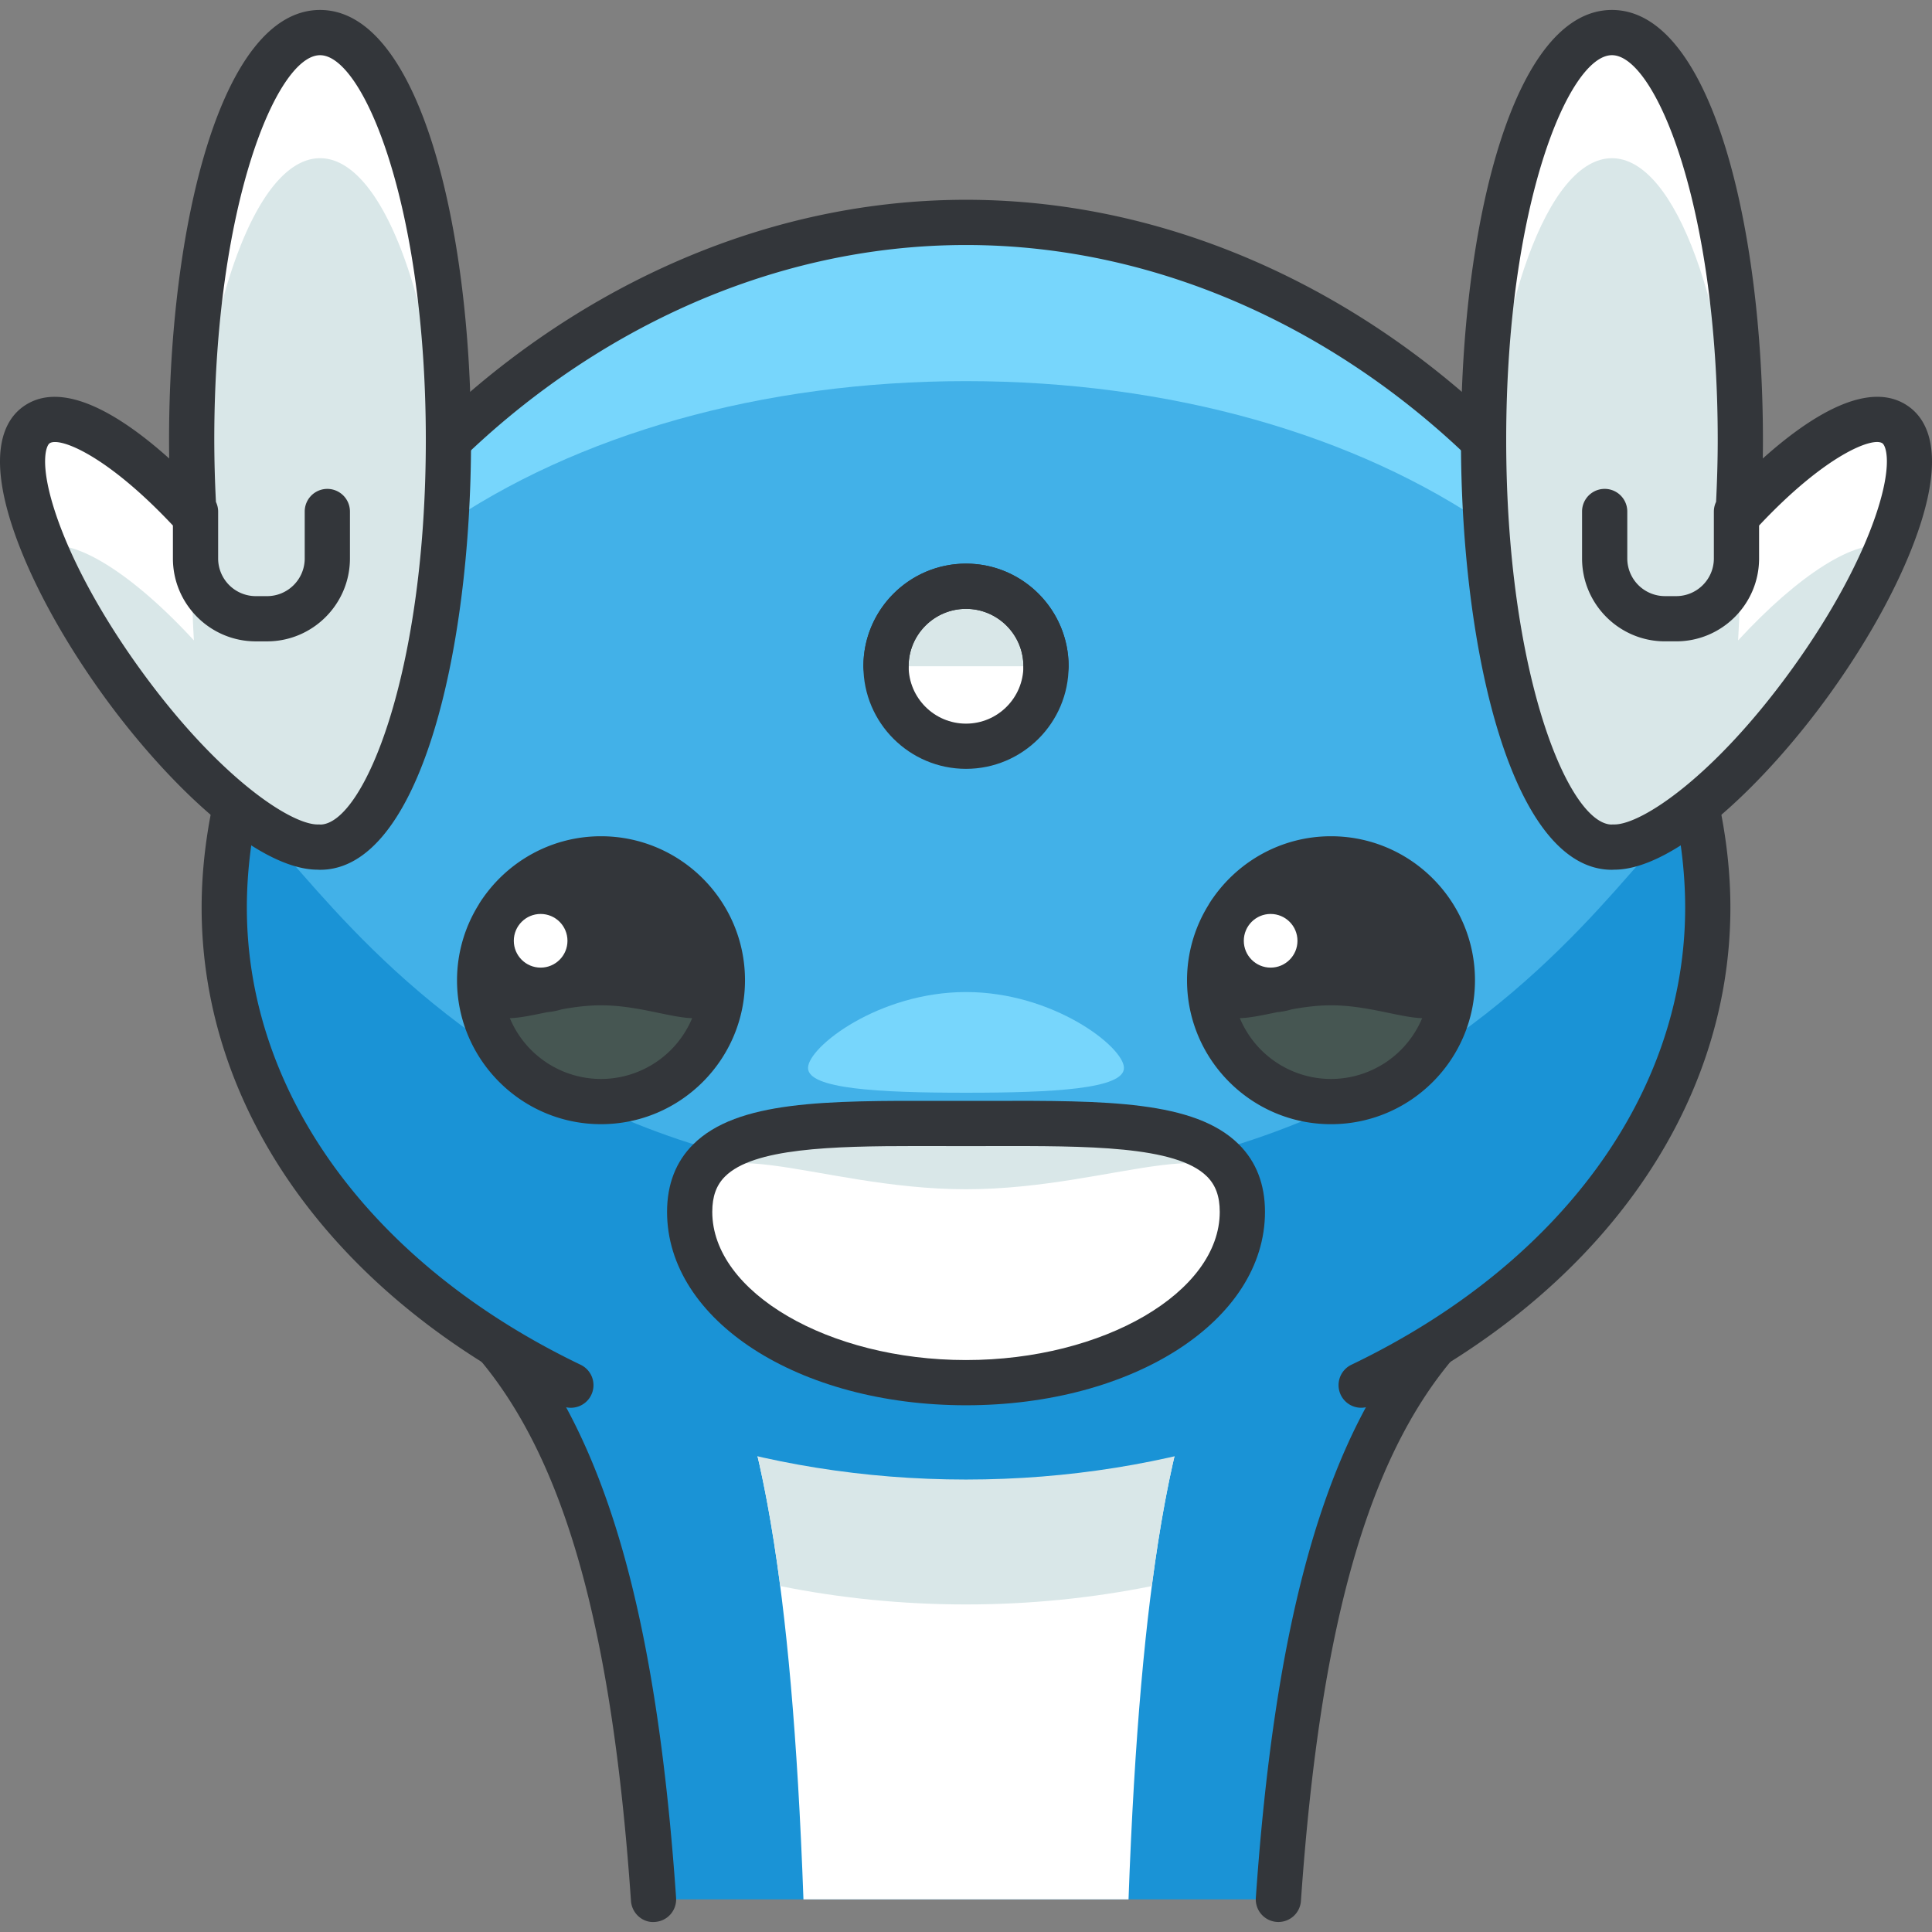 <svg xmlns="http://www.w3.org/2000/svg" viewBox="0 0 128.169 128.169"><rect x="0" y="0" width="128.169" height="128.169" fill="#808080" stroke="none"/><path d="M84.808 126.005c1.508-21.699 5.67-31.811 11.326-37.834H32.035c5.658 6.023 9.818 16.135 11.32 37.834h41.453z" fill="#1a93d6"/><path d="M74.867 126.005c.784-21.699 2.95-31.811 5.894-37.834h-33.35c2.943 6.023 5.108 16.135 5.89 37.834h21.566z" fill="#fff"/><path d="M51.759 105.22c3.939.795 8.069 1.219 12.326 1.219s8.387-.426 12.327-1.219c1.077-8.275 2.57-13.41 4.349-17.049h-33.35c1.778 3.639 3.272 8.773 4.348 17.049z" fill="#d9e7e8"/><path d="M84.81 127.505a1.5 1.5 0 0 1-1.498-1.604c1.214-17.477 4.218-28.87 9.63-36.23H35.228c5.413 7.359 8.415 18.753 9.624 36.23a1.5 1.5 0 0 1-1.393 1.6c-.813.082-1.543-.565-1.6-1.393-1.308-18.881-4.674-30.264-10.918-36.91a1.501 1.501 0 0 1 1.094-2.527h64.099a1.5 1.5 0 0 1 1.094 2.526c-6.243 6.648-9.611 18.032-10.924 36.911a1.5 1.5 0 0 1-1.494 1.397z" fill="#33363a"/><path d="M113.294 60.212c0 20.676-22.032 37.441-49.209 37.441-27.178 0-49.209-16.766-49.209-37.441 0-20.68 22.031-45.459 49.209-45.459 27.177 0 49.209 24.779 49.209 45.459z" fill="#77d6fc"/><path d="M113.294 60.212c0 20.676-22.032 37.441-49.209 37.441-27.178 0-49.209-16.766-49.209-37.441 0-20.68 22.031-34.928 49.209-34.928 27.177 0 49.209 14.248 49.209 34.928z" fill="#42b1e8"/><path d="M74.563 70.849c0 1.393-4.691 1.643-10.479 1.643s-10.479-.25-10.479-1.643c0-1.395 4.691-5.037 10.479-5.037s10.479 3.642 10.479 5.037z" fill="#77d6fc"/><path d="M113.294 60.212c0 20.676-22.032 37.941-49.209 37.941-27.178 0-49.209-17.266-49.209-37.941 0-20.682 6.261 18.34 49.209 18.34 42.947 0 49.209-39.022 49.209-18.34z" fill="#1a93d6"/><path d="M37.868 93.392a1.5 1.5 0 0 1-.648-.147c-14.931-7.171-23.844-19.519-23.844-33.032 0-21.27 22.619-46.959 50.709-46.959s50.709 25.689 50.709 46.959c0 13.515-8.914 25.862-23.844 33.03a1.5 1.5 0 0 1-1.299-2.705c13.865-6.656 22.143-17.993 22.143-30.325 0-19.911-21.281-43.959-47.709-43.959S16.376 40.301 16.376 60.212c0 12.332 8.277 23.669 22.143 30.327a1.5 1.5 0 0 1-.651 2.853z" fill="#33363a"/><path d="M47.923 65.028a8.05 8.05 0 0 1-8.053 8.051 8.05 8.05 0 1 1 0-16.102 8.052 8.052 0 0 1 8.053 8.051z" fill="#465652"/><circle cx="35.867" cy="62.411" r="3.281" fill="#fff"/><path d="M39.87 55.477c-3.24 0-6.104 1.625-7.831 4.099a4.737 4.737 0 0 0-.3.466 9.482 9.482 0 0 0-1.42 4.985c0 5.267 4.284 9.551 9.551 9.551 5.268 0 9.553-4.284 9.553-9.551s-4.285-9.55-9.553-9.55zm0 16.102a6.558 6.558 0 0 1-6.046-4.034c.688-.018 1.525-.2 2.468-.396.336-.03.66-.093.972-.19.818-.148 1.693-.267 2.606-.267 2.413 0 4.572.813 6.048.853a6.561 6.561 0 0 1-6.048 4.034z" fill="#33363a"/><circle cx="35.866" cy="62.412" r="1.78" fill="#fff"/><path d="M96.35 65.028a8.049 8.049 0 0 1-8.051 8.051 8.05 8.05 0 0 1-8.052-8.051 8.05 8.05 0 0 1 8.052-8.051 8.05 8.05 0 0 1 8.051 8.051z" fill="#465652"/><circle cx="84.294" cy="62.411" r="3.28" fill="#fff"/><path d="M88.299 55.477c-3.238 0-6.101 1.623-7.829 4.095a4.804 4.804 0 0 0-.306.475 9.477 9.477 0 0 0-1.417 4.981c0 5.267 4.285 9.551 9.552 9.551s9.551-4.284 9.551-9.551-4.285-9.551-9.551-9.551zm0 16.102a6.56 6.56 0 0 1-6.047-4.034c.688-.018 1.525-.2 2.469-.396.335-.03.658-.093.97-.189.819-.148 1.694-.268 2.609-.268 2.412 0 4.571.813 6.046.853a6.56 6.56 0 0 1-6.047 4.034z" fill="#33363a"/><circle cx="84.294" cy="62.412" r="1.78" fill="#fff"/><path d="M82.419 80.395c0 6.256-8.209 11.33-18.334 11.33s-18.332-5.074-18.332-11.33c0-6.258 8.207-5.861 18.332-5.861s18.334-.396 18.334 5.861z" fill="#d9e7e8"/><path d="M82.419 80.395c0 6.256-8.209 11.33-18.334 11.33s-18.332-5.074-18.332-11.33c0-6.258 8.207-1.5 18.332-1.5s18.334-4.757 18.334 1.5z" fill="#fff"/><path d="M64.085 93.226c-11.121 0-19.832-5.636-19.832-12.83 0-1.823.581-3.327 1.727-4.471 2.93-2.924 8.866-2.907 16.398-2.894l1.707.003 1.707-.003c7.526-.016 13.47-.03 16.4 2.894 1.146 1.144 1.727 2.647 1.727 4.471 0 7.194-8.712 12.83-19.834 12.83zm-3.263-17.197c-5.692 0-10.844.144-12.724 2.02-.577.575-.846 1.321-.846 2.347 0 5.328 7.708 9.83 16.832 9.83 9.125 0 16.834-4.502 16.834-9.83 0-1.025-.269-1.771-.846-2.347-2.049-2.045-7.984-2.029-14.274-2.018l-1.714.003-1.714-.003-1.548-.002z" fill="#33363a"/><path d="M21.232 2.161c-4.703 0-8.517 12.098-8.517 27.021a86.3 86.3 0 0 0 .146 4.969c-4.359-4.738-8.594-7.291-10.45-5.957-2.407 1.731.094 9.324 5.583 16.959 4.764 6.627 10.208 11.1 13.141 11.041.032.002.064.008.097.008 4.704 0 8.517-12.098 8.517-27.019 0-14.924-3.812-27.022-8.517-27.022z" fill="#fff"/><path d="M2.932 36.284c1.115 2.693 2.839 5.773 5.064 8.869 4.764 6.627 10.208 11.1 13.141 11.041.032.002.064.008.097.008 4.257 0 7.784-9.91 8.415-22.853-.631-12.945-4.158-22.854-8.415-22.854-4.246 0-7.766 9.861-8.409 22.76.014.297.021.601.039.896l-.074-.078a84.363 84.363 0 0 0 .074 8.412c-3.996-4.343-7.881-6.84-9.932-6.201z" fill="#d9e7e8"/><path d="M21.232.661c-6.576 0-10.017 14.348-10.017 28.521 0 .409.003.821.009 1.235-2.968-2.665-7.01-5.363-9.688-3.441-1.23.885-2.354 2.982-.719 7.952 1.102 3.345 3.218 7.286 5.96 11.101 4.187 5.823 10.213 11.663 14.301 11.666.054.004.117.007.154.007 6.576 0 10.017-14.347 10.017-28.52S27.809.661 21.232.661zm.047 54.04l-.053-.004a1.383 1.383 0 0 0-.091-.003l-.061.001c-1.827 0-6.684-3.213-11.862-10.418-2.568-3.571-4.538-7.225-5.546-10.287-1.054-3.202-.616-4.408-.38-4.578.632-.449 3.757.734 8.185 5.452v2.184c0 3.032 2.468 5.5 5.5 5.5h.744c3.032 0 5.5-2.468 5.5-5.5v-3.115a1.5 1.5 0 0 0-3 0v3.115c0 1.379-1.121 2.5-2.5 2.5h-.744a2.502 2.502 0 0 1-2.5-2.5v-3.115c0-.228-.055-.442-.146-.635a84.33 84.33 0 0 1-.11-4.115c0-15.579 4.155-25.521 7.017-25.521s7.017 9.942 7.017 25.521c0 15.493-4.11 25.411-6.97 25.518z" fill="#33363a"/><path d="M106.937 2.161c4.703 0 8.517 12.098 8.517 27.021 0 1.697-.052 3.357-.146 4.969 4.358-4.738 8.593-7.291 10.449-5.957 2.407 1.731-.094 9.324-5.583 16.959-4.763 6.627-10.208 11.1-13.14 11.041-.033.002-.064.008-.098.008-4.703 0-8.516-12.098-8.516-27.019.001-14.924 3.813-27.022 8.517-27.022z" fill="#fff"/><g><path d="M125.237 36.284c-1.115 2.693-2.838 5.773-5.063 8.869-4.763 6.627-10.208 11.1-13.14 11.041-.033.002-.064.008-.098.008-4.256 0-7.783-9.91-8.415-22.853.632-12.945 4.159-22.854 8.415-22.854 4.246 0 7.766 9.861 8.41 22.76-.014.297-.022.601-.039.896.024-.027.049-.053.074-.078.045 1.127.071 2.275.071 3.441 0 1.699-.052 3.359-.146 4.971 3.996-4.343 7.881-6.84 9.931-6.201z" fill="#d9e7e8"/></g><path d="M126.632 26.976c-2.675-1.926-6.72.776-9.688 3.441.006-.413.009-.825.009-1.235 0-14.174-3.44-28.521-10.017-28.521-6.575 0-10.016 14.348-10.016 28.521s3.44 28.52 10.016 28.52c.021 0 .088-.004.137-.007h.016c4.088-.001 10.117-5.842 14.303-11.666 2.742-3.814 4.858-7.756 5.96-11.101 1.635-4.969.511-7.067-.72-7.952zm-2.13 7.014c-1.008 3.063-2.978 6.716-5.546 10.288-5.179 7.205-10.034 10.417-11.861 10.417l-.03-.001a2.237 2.237 0 0 0-.173.007c-2.859-.104-6.971-10.022-6.971-25.519 0-15.579 4.155-25.521 7.016-25.521 2.861 0 7.017 9.942 7.017 25.521 0 1.356-.042 2.736-.109 4.113a1.479 1.479 0 0 0-.147.637v3.115c0 1.379-1.121 2.5-2.5 2.5h-.744a2.502 2.502 0 0 1-2.5-2.5v-3.115a1.5 1.5 0 0 0-3 0v3.115c0 3.032 2.468 5.5 5.5 5.5h.744c3.032 0 5.5-2.468 5.5-5.5v-2.183c4.428-4.718 7.562-5.901 8.184-5.453.236.171.674 1.377-.38 4.579z" fill="#33363a"/><g><circle cx="64.085" cy="44.198" r="5.307" fill="#fff"/></g><g><path d="M58.778 44.198a5.307 5.307 0 1 1 10.614 0" fill="#d9e7e8"/></g><g><path d="M64.085 51.005c-3.753 0-6.807-3.054-6.807-6.807s3.054-6.807 6.807-6.807 6.807 3.054 6.807 6.807-3.054 6.807-6.807 6.807zm0-10.613c-2.099 0-3.807 1.708-3.807 3.807s1.708 3.807 3.807 3.807 3.807-1.708 3.807-3.807-1.708-3.807-3.807-3.807z" fill="#33363a"/></g><g><path d="M69.392 45.698a1.5 1.5 0 0 1-1.5-1.5c0-2.099-1.708-3.807-3.807-3.807s-3.807 1.708-3.807 3.807a1.5 1.5 0 0 1-3 0c0-3.753 3.054-6.807 6.807-6.807s6.807 3.054 6.807 6.807a1.5 1.5 0 0 1-1.5 1.5z" fill="#33363a"/></g></svg>